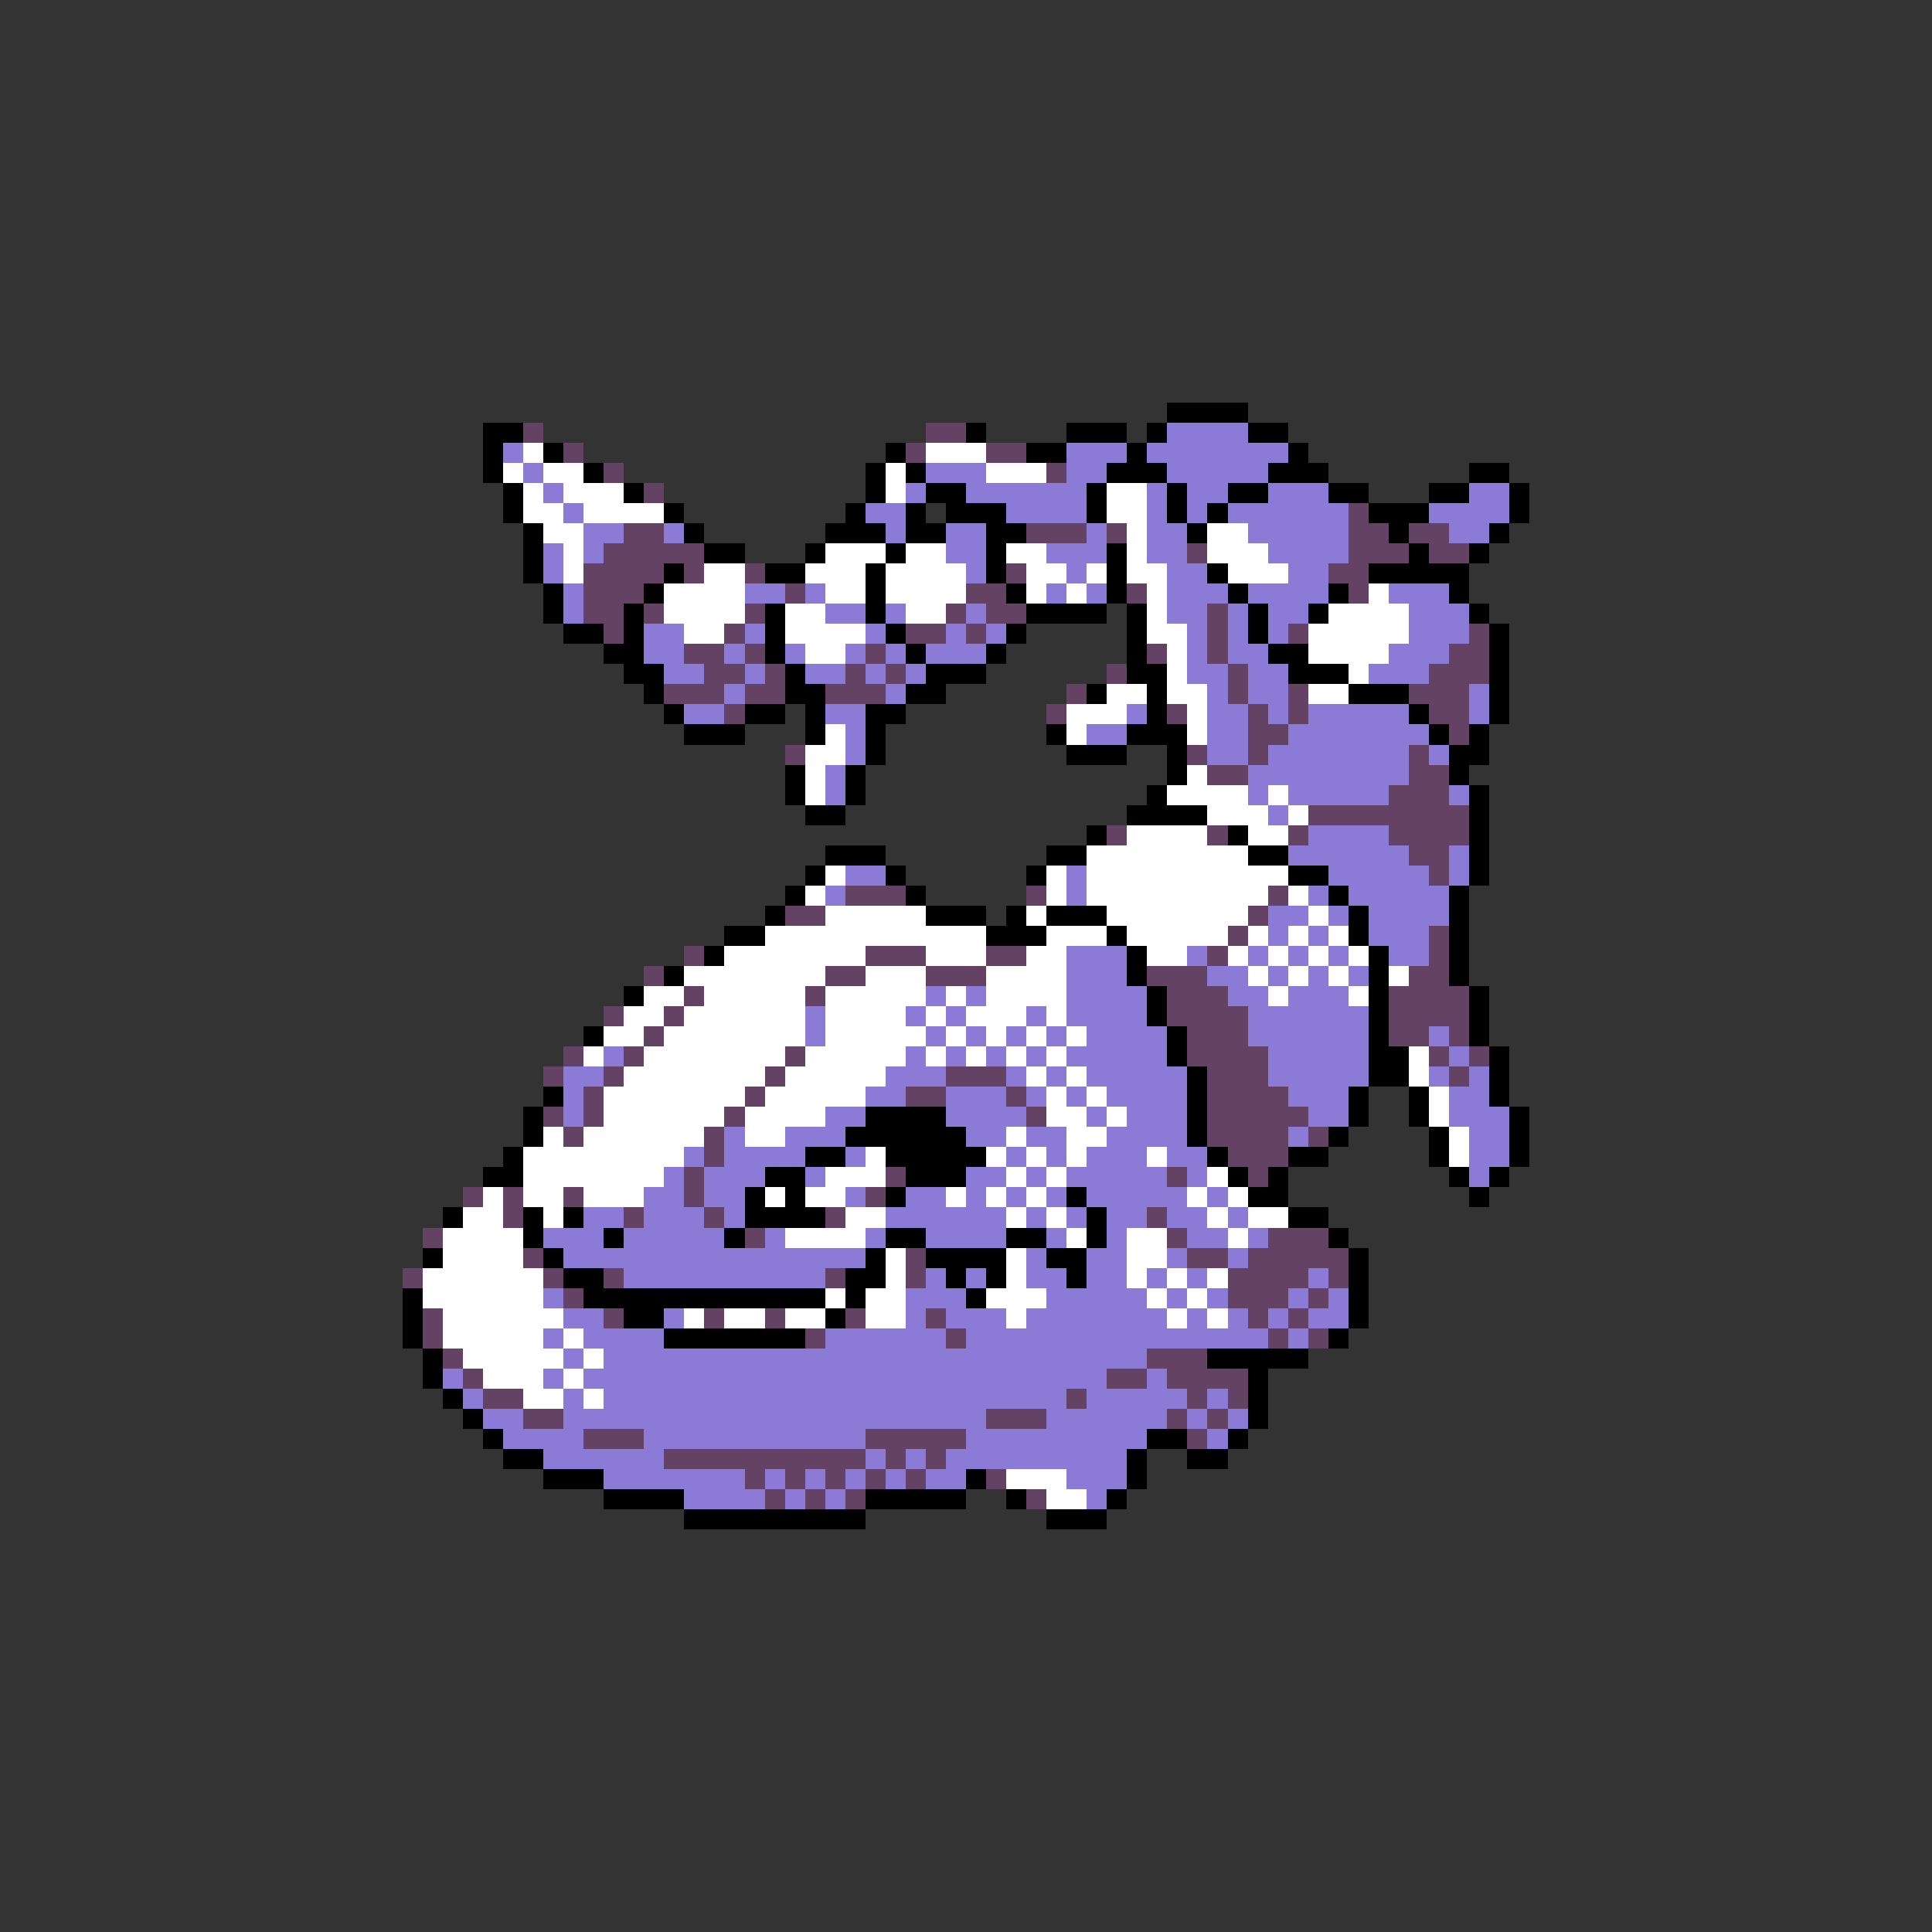 <svg xmlns="http://www.w3.org/2000/svg" viewBox="0 -0.5 96 96" shape-rendering="crispEdges">
<rect x="0" y="-0.5" width="96" height="96" fill="#333333" stroke="none"/>
<path stroke="#000000" d="M58 20h4M24 21h2M48 21h1M53 21h3M57 21h1M62 21h2M24 22h1M27 22h1M44 22h1M51 22h2M56 22h1M64 22h1M24 23h1M29 23h1M43 23h1M45 23h1M55 23h3M63 23h3M73 23h2M25 24h1M31 24h1M43 24h1M46 24h2M54 24h1M58 24h1M61 24h2M66 24h2M71 24h2M75 24h1M25 25h1M33 25h1M42 25h1M45 25h1M47 25h3M54 25h1M58 25h1M60 25h1M68 25h3M75 25h1M26 26h1M34 26h1M41 26h3M45 26h2M49 26h2M59 26h1M69 26h1M74 26h1M26 27h1M35 27h2M40 27h1M44 27h1M49 27h1M55 27h1M70 27h1M73 27h1M26 28h1M33 28h1M38 28h2M43 28h1M49 28h1M55 28h1M60 28h1M68 28h5M27 29h1M32 29h1M43 29h1M50 29h1M55 29h1M61 29h1M66 29h1M72 29h1M27 30h1M31 30h1M38 30h1M43 30h1M51 30h4M56 30h1M62 30h1M65 30h1M73 30h1M28 31h2M31 31h1M38 31h1M44 31h1M50 31h1M56 31h1M62 31h1M74 31h1M30 32h2M38 32h1M45 32h1M49 32h1M56 32h1M63 32h2M74 32h1M31 33h2M39 33h1M46 33h3M56 33h2M64 33h3M74 33h1M32 34h1M39 34h2M45 34h2M54 34h1M57 34h1M67 34h3M74 34h1M33 35h1M37 35h2M40 35h1M43 35h2M57 35h1M70 35h1M74 35h1M34 36h3M40 36h1M43 36h1M52 36h1M56 36h3M71 36h1M73 36h1M43 37h1M53 37h3M58 37h1M72 37h2M39 38h1M42 38h1M58 38h1M72 38h1M39 39h1M42 39h1M57 39h1M73 39h1M40 40h2M56 40h4M73 40h1M54 41h1M61 41h1M73 41h1M41 42h3M52 42h2M62 42h2M73 42h1M40 43h1M44 43h1M51 43h1M64 43h2M73 43h1M39 44h1M45 44h1M66 44h1M72 44h1M38 45h1M46 45h3M50 45h1M52 45h3M67 45h1M72 45h1M36 46h2M49 46h3M55 46h1M67 46h1M72 46h1M35 47h1M56 47h1M68 47h1M72 47h1M33 48h1M56 48h1M68 48h1M72 48h1M31 49h1M57 49h1M68 49h1M73 49h1M57 50h1M68 50h1M73 50h1M29 51h1M58 51h1M68 51h1M73 51h1M58 52h1M68 52h2M74 52h1M59 53h1M68 53h2M74 53h1M27 54h1M59 54h1M67 54h1M70 54h1M74 54h1M26 55h1M43 55h4M59 55h1M67 55h1M70 55h1M75 55h1M26 56h1M42 56h6M59 56h1M66 56h1M71 56h1M75 56h1M25 57h1M40 57h2M44 57h5M60 57h1M64 57h2M71 57h1M75 57h1M24 58h2M38 58h2M45 58h3M61 58h1M63 58h1M72 58h1M74 58h1M37 59h1M39 59h1M44 59h1M53 59h1M62 59h2M73 59h1M22 60h1M26 60h1M28 60h1M37 60h4M54 60h1M64 60h2M26 61h1M30 61h1M36 61h1M44 61h2M50 61h2M54 61h1M66 61h1M21 62h1M27 62h1M43 62h1M46 62h4M52 62h2M67 62h1M28 63h2M42 63h2M47 63h1M49 63h1M53 63h1M67 63h1M20 64h1M29 64h12M42 64h1M48 64h1M67 64h1M20 65h1M31 65h2M41 65h1M67 65h1M20 66h1M33 66h7M66 66h1M21 67h1M60 67h5M21 68h1M62 68h1M22 69h1M62 69h1M23 70h1M62 70h1M24 71h1M57 71h2M61 71h1M25 72h2M56 72h1M59 72h2M27 73h3M48 73h1M56 73h1M30 74h4M43 74h5M50 74h1M55 74h1M34 75h9M52 75h3" />
<path stroke="#634263" d="M26 21h1M46 21h2M28 22h1M45 22h1M49 22h2M30 23h1M52 23h1M32 24h1M67 25h1M31 26h2M51 26h3M55 26h1M67 26h2M70 26h2M30 27h5M59 27h1M67 27h3M71 27h2M29 28h4M34 28h1M37 28h1M50 28h1M66 28h2M29 29h3M39 29h1M48 29h2M56 29h1M67 29h1M29 30h2M32 30h1M37 30h1M47 30h1M49 30h2M60 30h1M30 31h1M36 31h1M45 31h2M48 31h1M60 31h1M64 31h1M73 31h1M34 32h2M37 32h1M43 32h1M57 32h1M60 32h1M72 32h2M35 33h2M38 33h1M42 33h1M44 33h1M55 33h1M61 33h1M71 33h3M33 34h3M37 34h2M41 34h3M53 34h1M61 34h1M64 34h1M70 34h3M36 35h1M52 35h1M58 35h1M62 35h1M64 35h1M71 35h2M62 36h2M72 36h1M39 37h1M59 37h1M62 37h1M70 37h1M60 38h2M70 38h2M69 39h3M65 40h8M55 41h1M60 41h1M64 41h1M69 41h4M70 42h2M71 43h1M42 44h3M51 44h1M63 44h1M39 45h2M62 45h1M61 46h1M71 46h1M34 47h1M43 47h3M49 47h2M60 47h1M71 47h1M32 48h1M41 48h2M46 48h3M57 48h3M70 48h2M34 49h1M40 49h1M58 49h3M69 49h4M30 50h1M33 50h1M58 50h4M69 50h4M32 51h1M59 51h3M69 51h2M72 51h1M28 52h1M31 52h1M39 52h1M59 52h4M71 52h1M73 52h1M27 53h1M30 53h1M38 53h1M47 53h3M60 53h3M72 53h1M29 54h1M37 54h1M45 54h2M50 54h1M60 54h4M27 55h1M29 55h1M36 55h1M51 55h1M60 55h5M28 56h1M35 56h1M60 56h4M65 56h1M35 57h1M61 57h3M34 58h1M44 58h1M58 58h1M62 58h1M23 59h1M25 59h1M28 59h1M34 59h1M43 59h1M25 60h1M31 60h1M35 60h1M41 60h1M57 60h1M21 61h1M37 61h1M58 61h1M63 61h3M26 62h1M45 62h1M59 62h2M62 62h5M20 63h1M27 63h1M30 63h1M41 63h1M45 63h1M61 63h4M66 63h1M28 64h1M61 64h3M65 64h1M21 65h1M30 65h1M35 65h1M38 65h1M42 65h1M46 65h1M62 65h1M64 65h1M21 66h1M40 66h1M47 66h1M63 66h1M65 66h1M22 67h1M57 67h3M23 68h1M55 68h2M58 68h4M24 69h2M53 69h1M59 69h1M61 69h1M26 70h2M49 70h3M58 70h1M60 70h1M29 71h3M43 71h5M59 71h1M33 72h10M44 72h1M46 72h1M37 73h1M39 73h1M41 73h1M43 73h1M45 73h1M49 73h1M38 74h1M40 74h1M42 74h1M51 74h1" />
<path stroke="#8c7bd6" d="M58 21h4M25 22h1M53 22h3M57 22h7M26 23h1M46 23h3M53 23h2M58 23h5M27 24h1M45 24h1M48 24h6M57 24h1M59 24h2M63 24h3M73 24h2M28 25h1M43 25h2M50 25h4M57 25h1M59 25h1M61 25h6M71 25h4M29 26h2M33 26h1M44 26h1M47 26h2M54 26h1M57 26h2M62 26h5M72 26h2M27 27h1M29 27h1M47 27h2M52 27h3M57 27h2M63 27h4M27 28h1M48 28h1M53 28h1M58 28h2M64 28h2M28 29h1M37 29h2M40 29h1M52 29h1M54 29h1M58 29h3M62 29h4M69 29h3M28 30h1M41 30h2M44 30h1M48 30h1M58 30h2M61 30h1M63 30h2M70 30h3M32 31h2M37 31h1M43 31h1M47 31h1M49 31h1M59 31h1M61 31h1M63 31h1M70 31h3M32 32h2M36 32h1M39 32h1M42 32h1M44 32h1M46 32h3M59 32h1M61 32h2M69 32h3M33 33h2M37 33h1M40 33h2M43 33h1M45 33h1M59 33h2M62 33h2M68 33h3M36 34h1M44 34h1M60 34h1M62 34h2M73 34h1M34 35h2M41 35h2M56 35h1M60 35h2M63 35h1M65 35h5M73 35h1M42 36h1M54 36h2M60 36h2M64 36h7M42 37h1M60 37h2M63 37h7M71 37h1M41 38h1M62 38h8M41 39h1M62 39h1M64 39h5M72 39h1M63 40h1M65 41h4M64 42h6M72 42h1M42 43h2M53 43h1M66 43h5M72 43h1M41 44h1M53 44h1M65 44h1M67 44h5M63 45h2M66 45h1M68 45h4M63 46h1M65 46h1M68 46h3M53 47h3M59 47h1M62 47h1M64 47h1M66 47h1M69 47h2M53 48h3M60 48h2M63 48h1M65 48h1M67 48h1M46 49h1M48 49h1M53 49h4M61 49h2M64 49h3M40 50h1M45 50h1M47 50h1M51 50h1M53 50h4M62 50h6M40 51h1M46 51h1M48 51h1M50 51h1M52 51h1M54 51h4M62 51h6M71 51h1M30 52h1M45 52h1M47 52h1M49 52h1M51 52h1M53 52h5M63 52h5M72 52h1M28 53h2M44 53h3M50 53h1M52 53h1M54 53h5M63 53h5M71 53h1M73 53h1M28 54h1M43 54h2M47 54h3M51 54h1M53 54h1M55 54h4M64 54h3M72 54h2M28 55h1M41 55h2M47 55h4M54 55h1M56 55h3M65 55h2M72 55h3M36 56h1M39 56h3M48 56h2M51 56h2M55 56h4M64 56h1M73 56h2M34 57h1M36 57h4M42 57h1M50 57h1M52 57h1M54 57h3M58 57h2M73 57h2M33 58h1M35 58h3M40 58h1M48 58h2M51 58h1M53 58h5M59 58h1M73 58h1M32 59h2M35 59h2M42 59h1M45 59h2M48 59h1M50 59h1M52 59h1M54 59h5M60 59h1M29 60h2M32 60h3M36 60h1M44 60h6M51 60h1M53 60h1M55 60h2M58 60h2M61 60h1M27 61h3M31 61h5M38 61h1M43 61h1M46 61h4M52 61h1M55 61h1M59 61h2M62 61h1M28 62h15M51 62h1M54 62h2M58 62h1M61 62h1M31 63h10M46 63h1M48 63h1M51 63h2M54 63h2M57 63h1M59 63h1M65 63h1M27 64h1M45 64h3M52 64h5M58 64h1M60 64h1M64 64h1M66 64h1M28 65h2M33 65h1M45 65h1M47 65h3M51 65h7M59 65h1M61 65h1M63 65h1M65 65h2M27 66h1M29 66h4M41 66h6M48 66h15M64 66h1M28 67h1M30 67h27M22 68h1M27 68h1M29 68h26M57 68h1M23 69h1M28 69h1M30 69h23M54 69h5M60 69h1M24 70h2M28 70h21M52 70h6M59 70h1M61 70h1M25 71h4M32 71h11M48 71h9M60 71h1M27 72h6M43 72h1M45 72h1M47 72h9M30 73h7M38 73h1M40 73h1M42 73h1M44 73h1M46 73h2M53 73h3M34 74h4M39 74h1M41 74h1M54 74h1" />
<path stroke="#ffffff" d="M26 22h1M46 22h3M25 23h1M27 23h2M44 23h1M49 23h3M26 24h1M28 24h3M44 24h1M55 24h2M26 25h2M29 25h4M55 25h2M27 26h2M56 26h1M60 26h2M28 27h1M41 27h3M45 27h2M50 27h2M56 27h1M60 27h3M28 28h1M35 28h2M40 28h3M44 28h4M51 28h2M54 28h1M56 28h2M61 28h3M33 29h4M41 29h2M44 29h4M51 29h1M53 29h1M57 29h1M68 29h1M33 30h4M39 30h2M45 30h2M57 30h1M66 30h4M34 31h2M39 31h4M57 31h2M65 31h5M40 32h2M58 32h1M65 32h4M58 33h1M67 33h1M55 34h2M58 34h2M65 34h2M53 35h3M59 35h1M41 36h1M53 36h1M59 36h1M40 37h2M40 38h1M59 38h1M40 39h1M58 39h4M63 39h1M60 40h3M64 40h1M56 41h4M62 41h2M54 42h8M41 43h1M52 43h1M54 43h10M40 44h1M52 44h1M54 44h9M64 44h1M41 45h5M51 45h1M55 45h7M65 45h1M38 46h11M52 46h3M56 46h5M62 46h1M64 46h1M66 46h1M36 47h7M46 47h3M51 47h2M57 47h2M61 47h1M63 47h1M65 47h1M67 47h1M34 48h7M43 48h3M49 48h4M62 48h1M64 48h1M66 48h1M69 48h1M32 49h2M35 49h5M41 49h5M47 49h1M49 49h4M63 49h1M67 49h1M31 50h2M34 50h6M41 50h4M46 50h1M48 50h3M52 50h1M30 51h2M33 51h7M41 51h5M47 51h1M49 51h1M51 51h1M53 51h1M29 52h1M32 52h7M40 52h5M46 52h1M48 52h1M50 52h1M52 52h1M70 52h1M31 53h7M39 53h5M51 53h1M53 53h1M70 53h1M30 54h7M38 54h5M52 54h1M54 54h1M71 54h1M30 55h6M37 55h4M52 55h2M55 55h1M71 55h1M27 56h1M29 56h6M37 56h2M50 56h1M53 56h2M72 56h1M26 57h8M43 57h1M49 57h1M51 57h1M53 57h1M57 57h1M72 57h1M26 58h7M41 58h3M50 58h1M52 58h1M60 58h1M24 59h1M26 59h2M29 59h3M38 59h1M40 59h2M47 59h1M49 59h1M51 59h1M59 59h1M61 59h1M23 60h2M27 60h1M42 60h2M50 60h1M52 60h1M60 60h1M62 60h2M22 61h4M39 61h4M53 61h1M56 61h2M61 61h1M22 62h4M44 62h1M50 62h1M56 62h2M21 63h6M44 63h1M50 63h1M56 63h1M58 63h1M60 63h1M21 64h6M41 64h1M43 64h2M49 64h3M57 64h1M59 64h1M22 65h6M34 65h1M36 65h2M39 65h2M43 65h2M50 65h1M58 65h1M60 65h1M22 66h5M28 66h1M23 67h5M29 67h1M24 68h3M28 68h1M26 69h2M29 69h1M50 73h3M52 74h2" />
</svg>